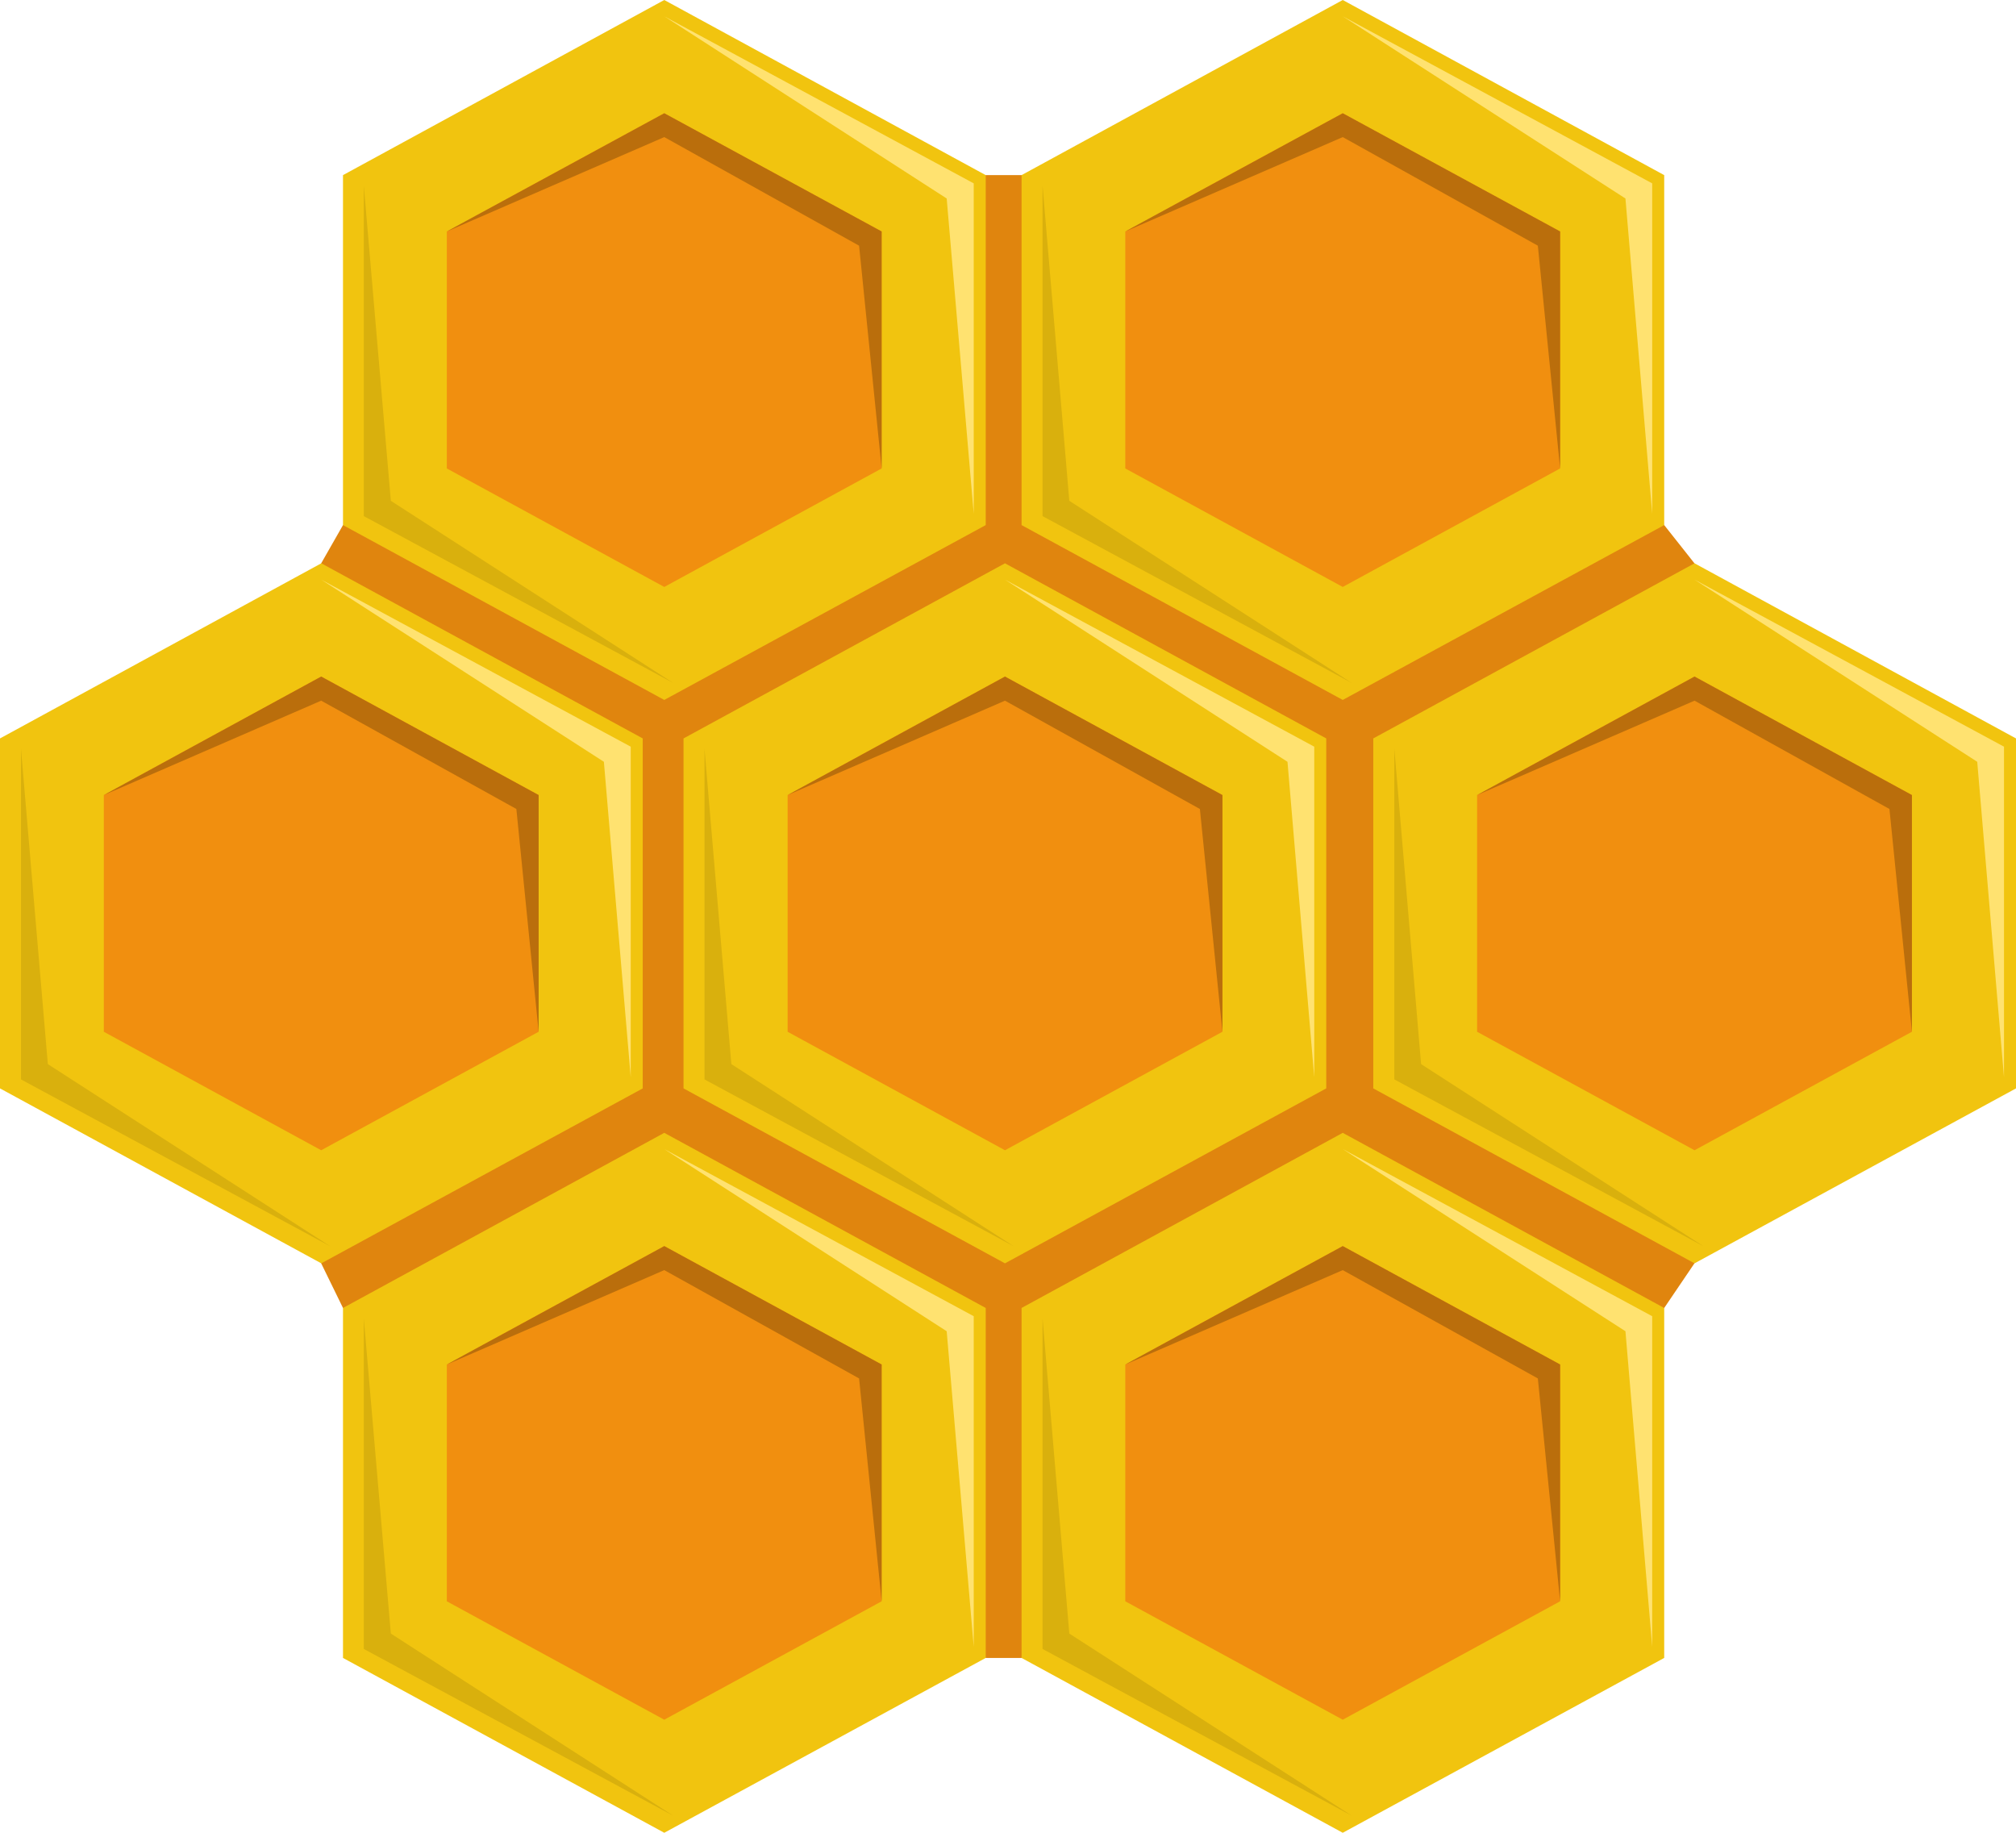 <svg width="22" height="20" viewBox="0 0 22 20" fill="none" xmlns="http://www.w3.org/2000/svg">
<g clip-path="url(#clip0_8_567)">
<path d="M3.743 5.73L3.505 6.147V13.786L3.743 14.273L10.757 18.092H11.147L18.161 14.273L18.491 13.786V6.147L18.161 5.73L11.147 1.911H10.757L3.743 5.73Z" fill="#E0850E"/>
<path d="M3.743 1.911L7.249 0L10.757 1.911V5.73L7.249 7.638L3.743 5.73V1.911Z" fill="#F1C40F"/>
<path d="M4.876 2.526L7.249 1.236L9.621 2.526V5.112L7.249 6.405L4.876 5.112V2.526Z" fill="#F18F0F"/>
<path d="M4.876 2.526L7.249 1.236L9.621 2.526V5.112L9.375 2.681L7.249 1.496L4.876 2.526Z" fill="#BA6E0C"/>
<path d="M7.249 0.178L10.626 2.001V5.607L10.331 2.166L7.249 0.178Z" fill="#FFE270"/>
<path d="M7.347 7.453L3.97 5.632V2.024L4.265 5.465L7.347 7.453Z" fill="#D9B00D"/>
<path d="M11.148 1.911L14.653 0L18.161 1.911V5.73L14.653 7.638L11.148 5.73V1.911Z" fill="#F1C40F"/>
<path d="M12.28 2.526L14.653 1.236L17.025 2.526V5.112L14.653 6.405L12.28 5.112V2.526Z" fill="#F18F0F"/>
<path d="M12.28 2.526L14.653 1.236L17.025 2.526V5.112L16.782 2.681L14.653 1.496L12.28 2.526Z" fill="#BA6E0C"/>
<path d="M14.653 0.178L18.03 2.001V5.607L17.738 2.166L14.653 0.178Z" fill="#FFE270"/>
<path d="M14.752 7.453L11.377 5.632V2.024L11.669 5.465L14.752 7.453Z" fill="#D9B00D"/>
<path d="M3.743 14.273L7.249 12.362L10.757 14.273V18.092L7.249 20L3.743 18.092V14.273Z" fill="#F1C40F"/>
<path d="M4.876 14.89L7.249 13.598L9.621 14.89V17.474L7.249 18.766L4.876 17.474V14.89Z" fill="#F18F0F"/>
<path d="M4.876 14.89L7.249 13.598L9.621 14.89V17.474L9.375 15.042L7.249 13.86L4.876 14.89Z" fill="#BA6E0C"/>
<path d="M7.249 12.539L10.626 14.363V17.971L10.331 14.527L7.249 12.539Z" fill="#FFE270"/>
<path d="M7.347 19.814L3.97 17.994V14.386L4.265 17.826L7.347 19.814Z" fill="#D9B00D"/>
<path d="M11.148 14.273L14.653 12.362L18.161 14.273V18.092L14.653 20L11.148 18.092V14.273Z" fill="#F1C40F"/>
<path d="M12.28 14.89L14.653 13.598L17.025 14.89V17.474L14.653 18.766L12.28 17.474V14.89Z" fill="#F18F0F"/>
<path d="M12.28 14.89L14.653 13.598L17.025 14.89V17.474L16.782 15.042L14.653 13.86L12.28 14.89Z" fill="#BA6E0C"/>
<path d="M14.653 12.539L18.03 14.363V17.971L17.738 14.527L14.653 12.539Z" fill="#FFE270"/>
<path d="M14.752 19.814L11.377 17.994V14.386L11.669 17.826L14.752 19.814Z" fill="#D9B00D"/>
<path d="M14.986 8.058L18.492 6.147L22 8.058V11.877L18.492 13.786L14.986 11.877V8.058Z" fill="#F1C40F"/>
<path d="M16.119 8.676L18.492 7.383L20.864 8.676V11.259L18.492 12.552L16.119 11.259V8.676Z" fill="#F18F0F"/>
<path d="M16.119 8.676L18.492 7.383L20.864 8.676V11.259L20.619 8.828L18.492 7.646L16.119 8.676Z" fill="#BA6E0C"/>
<path d="M18.492 6.325L21.869 8.148V11.756L21.577 8.313L18.492 6.325Z" fill="#FFE270"/>
<path d="M18.59 13.6L15.216 11.779V8.171L15.508 11.612L18.59 13.6Z" fill="#D9B00D"/>
<path d="M0 8.058L3.506 6.147L7.014 8.058V11.877L3.506 13.786L0 11.877V8.058Z" fill="#F1C40F"/>
<path d="M1.133 8.676L3.505 7.383L5.878 8.676V11.259L3.505 12.552L1.133 11.259V8.676Z" fill="#F18F0F"/>
<path d="M1.133 8.676L3.505 7.383L5.878 8.676V11.259L5.635 8.828L3.505 7.646L1.133 8.676Z" fill="#BA6E0C"/>
<path d="M3.505 6.325L6.883 8.148V11.756L6.59 8.313L3.505 6.325Z" fill="#FFE270"/>
<path d="M3.604 13.6L0.229 11.779V8.171L0.522 11.612L3.604 13.6Z" fill="#D9B00D"/>
<path d="M7.459 8.058L10.967 6.147L14.473 8.058V11.877L10.967 13.786L7.459 11.877V8.058Z" fill="#F1C40F"/>
<path d="M8.595 8.676L10.967 7.383L13.34 8.676V11.259L10.967 12.552L8.595 11.259V8.676Z" fill="#F18F0F"/>
<path d="M8.595 8.676L10.967 7.383L13.34 8.676V11.259L13.094 8.828L10.967 7.646L8.595 8.676Z" fill="#BA6E0C"/>
<path d="M10.967 6.325L14.342 8.148V11.756L14.05 8.313L10.967 6.325Z" fill="#FFE270"/>
<path d="M11.063 13.6L7.688 11.779V8.171L7.981 11.612L11.063 13.6Z" fill="#D9B00D"/>
</g>
<defs>
<clipPath id="clip0_8_567">
<rect width="22" height="20" fill="white"/>
</clipPath>
</defs>
</svg>
